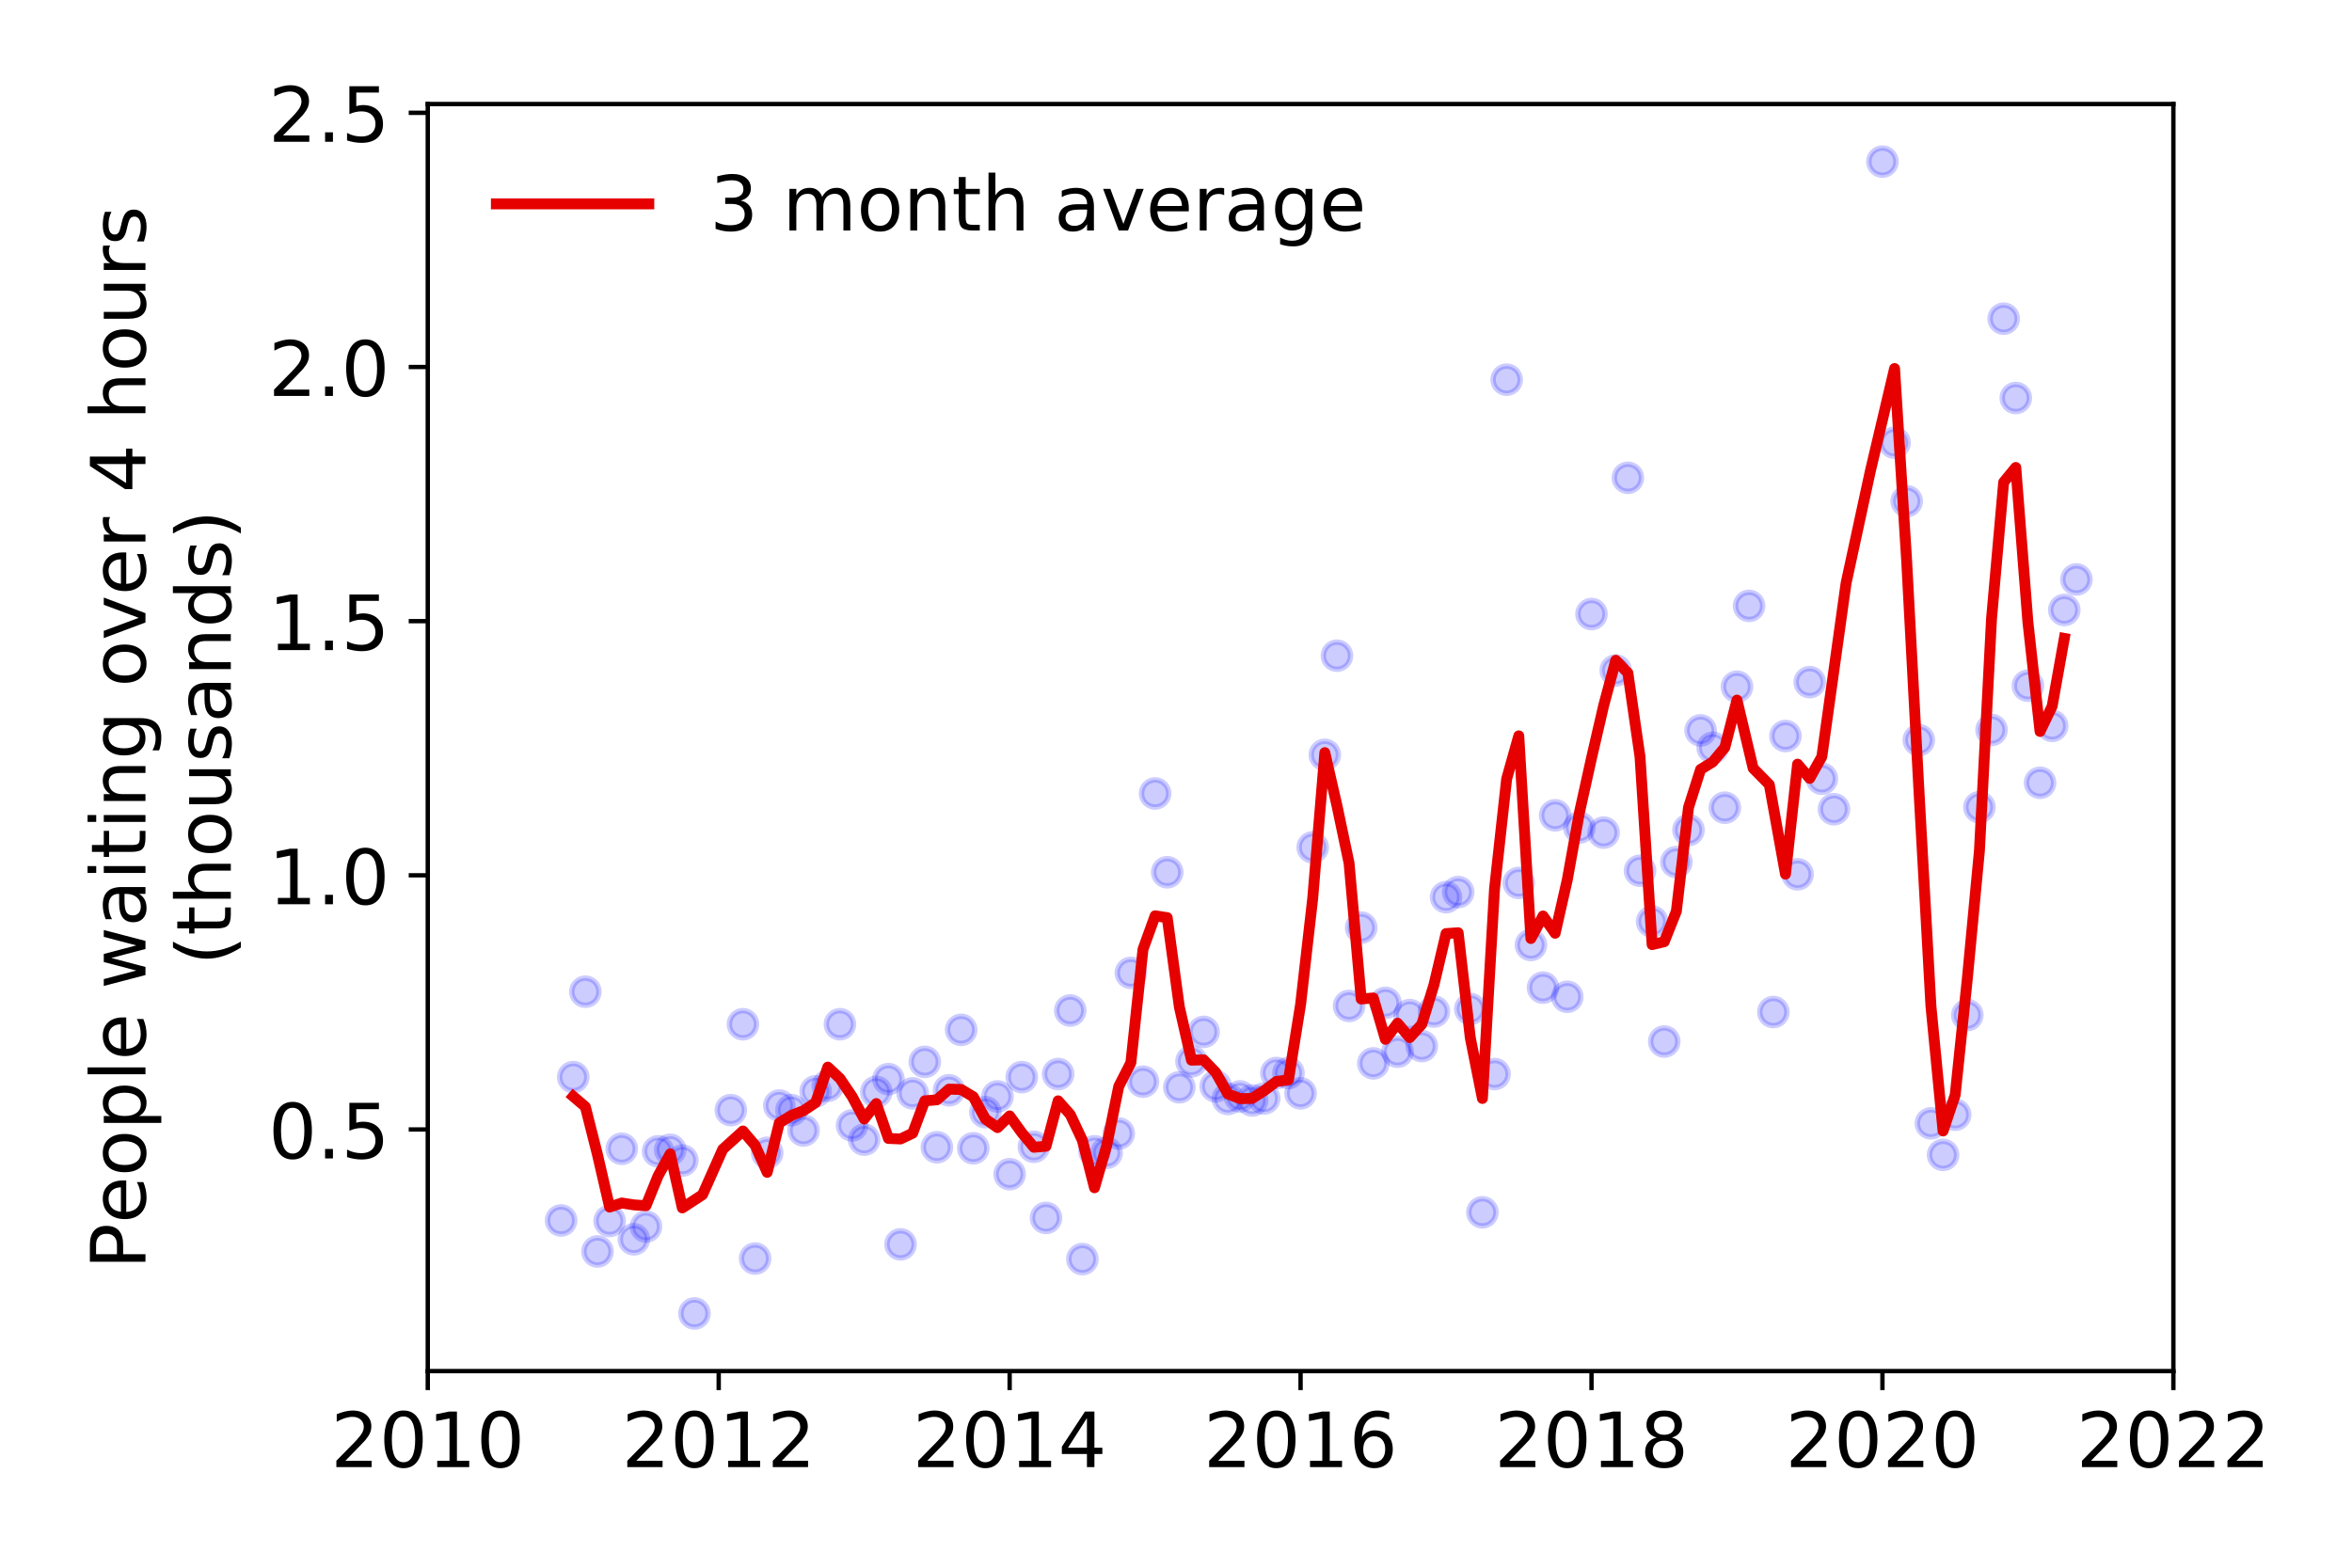 <?xml version="1.0" encoding="utf-8" standalone="no"?>
<!DOCTYPE svg PUBLIC "-//W3C//DTD SVG 1.1//EN"
  "http://www.w3.org/Graphics/SVG/1.1/DTD/svg11.dtd">
<!-- Created with matplotlib (https://matplotlib.org/) -->
<svg height="288pt" version="1.1" viewBox="0 0 432 288" width="432pt" xmlns="http://www.w3.org/2000/svg" xmlns:xlink="http://www.w3.org/1999/xlink">
 <defs>
  <style type="text/css">
*{stroke-linecap:butt;stroke-linejoin:round;}
  </style>
 </defs>
 <g id="figure_1">
  <g id="patch_1">
   <path d="M 0 288 
L 432 288 
L 432 0 
L 0 0 
z
" style="fill:#ffffff;"/>
  </g>
  <g id="axes_1">
   <g id="patch_2">
    <path d="M 78.57 251.88 
L 399.192 251.88 
L 399.192 19.111 
L 78.57 19.111 
z
" style="fill:#ffffff;"/>
   </g>
   <g id="matplotlib.axis_1">
    <g id="xtick_1">
     <g id="line2d_1">
      <defs>
       <path d="M 0 0 
L 0 3.5 
" id="m7a081a2702" style="stroke:#000000;stroke-width:0.8;"/>
      </defs>
      <g>
       <use style="stroke:#000000;stroke-width:0.8;" x="78.57" xlink:href="#m7a081a2702" y="251.88"/>
      </g>
     </g>
     <g id="text_1">
      <!-- 2010 -->
      <defs>
       <path d="M 19.188 8.297 
L 53.609 8.297 
L 53.609 0 
L 7.328 0 
L 7.328 8.297 
Q 12.938 14.109 22.625 23.891 
Q 32.328 33.688 34.812 36.531 
Q 39.547 41.844 41.422 45.531 
Q 43.312 49.219 43.312 52.781 
Q 43.312 58.594 39.234 62.25 
Q 35.156 65.922 28.609 65.922 
Q 23.969 65.922 18.812 64.312 
Q 13.672 62.703 7.812 59.422 
L 7.812 69.391 
Q 13.766 71.781 18.938 73 
Q 24.125 74.219 28.422 74.219 
Q 39.75 74.219 46.484 68.547 
Q 53.219 62.891 53.219 53.422 
Q 53.219 48.922 51.531 44.891 
Q 49.859 40.875 45.406 35.406 
Q 44.188 33.984 37.641 27.219 
Q 31.109 20.453 19.188 8.297 
z
" id="DejaVuSans-50"/>
       <path d="M 31.781 66.406 
Q 24.172 66.406 20.328 58.906 
Q 16.5 51.422 16.5 36.375 
Q 16.5 21.391 20.328 13.891 
Q 24.172 6.391 31.781 6.391 
Q 39.453 6.391 43.281 13.891 
Q 47.125 21.391 47.125 36.375 
Q 47.125 51.422 43.281 58.906 
Q 39.453 66.406 31.781 66.406 
z
M 31.781 74.219 
Q 44.047 74.219 50.516 64.516 
Q 56.984 54.828 56.984 36.375 
Q 56.984 17.969 50.516 8.266 
Q 44.047 -1.422 31.781 -1.422 
Q 19.531 -1.422 13.062 8.266 
Q 6.594 17.969 6.594 36.375 
Q 6.594 54.828 13.062 64.516 
Q 19.531 74.219 31.781 74.219 
z
" id="DejaVuSans-48"/>
       <path d="M 12.406 8.297 
L 28.516 8.297 
L 28.516 63.922 
L 10.984 60.406 
L 10.984 69.391 
L 28.422 72.906 
L 38.281 72.906 
L 38.281 8.297 
L 54.391 8.297 
L 54.391 0 
L 12.406 0 
z
" id="DejaVuSans-49"/>
      </defs>
      <g transform="translate(60.755 269.518)scale(0.14 -0.14)">
       <use xlink:href="#DejaVuSans-50"/>
       <use x="63.623" xlink:href="#DejaVuSans-48"/>
       <use x="127.246" xlink:href="#DejaVuSans-49"/>
       <use x="190.869" xlink:href="#DejaVuSans-48"/>
      </g>
     </g>
    </g>
    <g id="xtick_2">
     <g id="line2d_2">
      <g>
       <use style="stroke:#000000;stroke-width:0.8;" x="132.007" xlink:href="#m7a081a2702" y="251.88"/>
      </g>
     </g>
     <g id="text_2">
      <!-- 2012 -->
      <g transform="translate(114.192 269.518)scale(0.14 -0.14)">
       <use xlink:href="#DejaVuSans-50"/>
       <use x="63.623" xlink:href="#DejaVuSans-48"/>
       <use x="127.246" xlink:href="#DejaVuSans-49"/>
       <use x="190.869" xlink:href="#DejaVuSans-50"/>
      </g>
     </g>
    </g>
    <g id="xtick_3">
     <g id="line2d_3">
      <g>
       <use style="stroke:#000000;stroke-width:0.8;" x="185.444" xlink:href="#m7a081a2702" y="251.88"/>
      </g>
     </g>
     <g id="text_3">
      <!-- 2014 -->
      <defs>
       <path d="M 37.797 64.312 
L 12.891 25.391 
L 37.797 25.391 
z
M 35.203 72.906 
L 47.609 72.906 
L 47.609 25.391 
L 58.016 25.391 
L 58.016 17.188 
L 47.609 17.188 
L 47.609 0 
L 37.797 0 
L 37.797 17.188 
L 4.891 17.188 
L 4.891 26.703 
z
" id="DejaVuSans-52"/>
      </defs>
      <g transform="translate(167.629 269.518)scale(0.14 -0.14)">
       <use xlink:href="#DejaVuSans-50"/>
       <use x="63.623" xlink:href="#DejaVuSans-48"/>
       <use x="127.246" xlink:href="#DejaVuSans-49"/>
       <use x="190.869" xlink:href="#DejaVuSans-52"/>
      </g>
     </g>
    </g>
    <g id="xtick_4">
     <g id="line2d_4">
      <g>
       <use style="stroke:#000000;stroke-width:0.8;" x="238.881" xlink:href="#m7a081a2702" y="251.88"/>
      </g>
     </g>
     <g id="text_4">
      <!-- 2016 -->
      <defs>
       <path d="M 33.016 40.375 
Q 26.375 40.375 22.484 35.828 
Q 18.609 31.297 18.609 23.391 
Q 18.609 15.531 22.484 10.953 
Q 26.375 6.391 33.016 6.391 
Q 39.656 6.391 43.531 10.953 
Q 47.406 15.531 47.406 23.391 
Q 47.406 31.297 43.531 35.828 
Q 39.656 40.375 33.016 40.375 
z
M 52.594 71.297 
L 52.594 62.312 
Q 48.875 64.062 45.094 64.984 
Q 41.312 65.922 37.594 65.922 
Q 27.828 65.922 22.672 59.328 
Q 17.531 52.734 16.797 39.406 
Q 19.672 43.656 24.016 45.922 
Q 28.375 48.188 33.594 48.188 
Q 44.578 48.188 50.953 41.516 
Q 57.328 34.859 57.328 23.391 
Q 57.328 12.156 50.688 5.359 
Q 44.047 -1.422 33.016 -1.422 
Q 20.359 -1.422 13.672 8.266 
Q 6.984 17.969 6.984 36.375 
Q 6.984 53.656 15.188 63.938 
Q 23.391 74.219 37.203 74.219 
Q 40.922 74.219 44.703 73.484 
Q 48.484 72.75 52.594 71.297 
z
" id="DejaVuSans-54"/>
      </defs>
      <g transform="translate(221.066 269.518)scale(0.14 -0.14)">
       <use xlink:href="#DejaVuSans-50"/>
       <use x="63.623" xlink:href="#DejaVuSans-48"/>
       <use x="127.246" xlink:href="#DejaVuSans-49"/>
       <use x="190.869" xlink:href="#DejaVuSans-54"/>
      </g>
     </g>
    </g>
    <g id="xtick_5">
     <g id="line2d_5">
      <g>
       <use style="stroke:#000000;stroke-width:0.8;" x="292.318" xlink:href="#m7a081a2702" y="251.88"/>
      </g>
     </g>
     <g id="text_5">
      <!-- 2018 -->
      <defs>
       <path d="M 31.781 34.625 
Q 24.75 34.625 20.719 30.859 
Q 16.703 27.094 16.703 20.516 
Q 16.703 13.922 20.719 10.156 
Q 24.75 6.391 31.781 6.391 
Q 38.812 6.391 42.859 10.172 
Q 46.922 13.969 46.922 20.516 
Q 46.922 27.094 42.891 30.859 
Q 38.875 34.625 31.781 34.625 
z
M 21.922 38.812 
Q 15.578 40.375 12.031 44.719 
Q 8.5 49.078 8.5 55.328 
Q 8.5 64.062 14.719 69.141 
Q 20.953 74.219 31.781 74.219 
Q 42.672 74.219 48.875 69.141 
Q 55.078 64.062 55.078 55.328 
Q 55.078 49.078 51.531 44.719 
Q 48 40.375 41.703 38.812 
Q 48.828 37.156 52.797 32.312 
Q 56.781 27.484 56.781 20.516 
Q 56.781 9.906 50.312 4.234 
Q 43.844 -1.422 31.781 -1.422 
Q 19.734 -1.422 13.25 4.234 
Q 6.781 9.906 6.781 20.516 
Q 6.781 27.484 10.781 32.312 
Q 14.797 37.156 21.922 38.812 
z
M 18.312 54.391 
Q 18.312 48.734 21.844 45.562 
Q 25.391 42.391 31.781 42.391 
Q 38.141 42.391 41.719 45.562 
Q 45.312 48.734 45.312 54.391 
Q 45.312 60.062 41.719 63.234 
Q 38.141 66.406 31.781 66.406 
Q 25.391 66.406 21.844 63.234 
Q 18.312 60.062 18.312 54.391 
z
" id="DejaVuSans-56"/>
      </defs>
      <g transform="translate(274.503 269.518)scale(0.14 -0.14)">
       <use xlink:href="#DejaVuSans-50"/>
       <use x="63.623" xlink:href="#DejaVuSans-48"/>
       <use x="127.246" xlink:href="#DejaVuSans-49"/>
       <use x="190.869" xlink:href="#DejaVuSans-56"/>
      </g>
     </g>
    </g>
    <g id="xtick_6">
     <g id="line2d_6">
      <g>
       <use style="stroke:#000000;stroke-width:0.8;" x="345.755" xlink:href="#m7a081a2702" y="251.88"/>
      </g>
     </g>
     <g id="text_6">
      <!-- 2020 -->
      <g transform="translate(327.94 269.518)scale(0.14 -0.14)">
       <use xlink:href="#DejaVuSans-50"/>
       <use x="63.623" xlink:href="#DejaVuSans-48"/>
       <use x="127.246" xlink:href="#DejaVuSans-50"/>
       <use x="190.869" xlink:href="#DejaVuSans-48"/>
      </g>
     </g>
    </g>
    <g id="xtick_7">
     <g id="line2d_7">
      <g>
       <use style="stroke:#000000;stroke-width:0.8;" x="399.192" xlink:href="#m7a081a2702" y="251.88"/>
      </g>
     </g>
     <g id="text_7">
      <!-- 2022 -->
      <g transform="translate(381.377 269.518)scale(0.14 -0.14)">
       <use xlink:href="#DejaVuSans-50"/>
       <use x="63.623" xlink:href="#DejaVuSans-48"/>
       <use x="127.246" xlink:href="#DejaVuSans-50"/>
       <use x="190.869" xlink:href="#DejaVuSans-50"/>
      </g>
     </g>
    </g>
   </g>
   <g id="matplotlib.axis_2">
    <g id="ytick_1">
     <g id="line2d_8">
      <defs>
       <path d="M 0 0 
L -3.5 0 
" id="madeed45256" style="stroke:#000000;stroke-width:0.8;"/>
      </defs>
      <g>
       <use style="stroke:#000000;stroke-width:0.8;" x="78.57" xlink:href="#madeed45256" y="207.495"/>
      </g>
     </g>
     <g id="text_8">
      <!-- 0.5 -->
      <defs>
       <path d="M 10.688 12.406 
L 21 12.406 
L 21 0 
L 10.688 0 
z
" id="DejaVuSans-46"/>
       <path d="M 10.797 72.906 
L 49.516 72.906 
L 49.516 64.594 
L 19.828 64.594 
L 19.828 46.734 
Q 21.969 47.469 24.109 47.828 
Q 26.266 48.188 28.422 48.188 
Q 40.625 48.188 47.75 41.5 
Q 54.891 34.812 54.891 23.391 
Q 54.891 11.625 47.562 5.094 
Q 40.234 -1.422 26.906 -1.422 
Q 22.312 -1.422 17.547 -0.641 
Q 12.797 0.141 7.719 1.703 
L 7.719 11.625 
Q 12.109 9.234 16.797 8.062 
Q 21.484 6.891 26.703 6.891 
Q 35.156 6.891 40.078 11.328 
Q 45.016 15.766 45.016 23.391 
Q 45.016 31 40.078 35.438 
Q 35.156 39.891 26.703 39.891 
Q 22.75 39.891 18.812 39.016 
Q 14.891 38.141 10.797 36.281 
z
" id="DejaVuSans-53"/>
      </defs>
      <g transform="translate(49.306 212.813)scale(0.14 -0.14)">
       <use xlink:href="#DejaVuSans-48"/>
       <use x="63.623" xlink:href="#DejaVuSans-46"/>
       <use x="95.41" xlink:href="#DejaVuSans-53"/>
      </g>
     </g>
    </g>
    <g id="ytick_2">
     <g id="line2d_9">
      <g>
       <use style="stroke:#000000;stroke-width:0.8;" x="78.57" xlink:href="#madeed45256" y="160.803"/>
      </g>
     </g>
     <g id="text_9">
      <!-- 1.0 -->
      <g transform="translate(49.306 166.121)scale(0.14 -0.14)">
       <use xlink:href="#DejaVuSans-49"/>
       <use x="63.623" xlink:href="#DejaVuSans-46"/>
       <use x="95.41" xlink:href="#DejaVuSans-48"/>
      </g>
     </g>
    </g>
    <g id="ytick_3">
     <g id="line2d_10">
      <g>
       <use style="stroke:#000000;stroke-width:0.8;" x="78.57" xlink:href="#madeed45256" y="114.11"/>
      </g>
     </g>
     <g id="text_10">
      <!-- 1.5 -->
      <g transform="translate(49.306 119.429)scale(0.14 -0.14)">
       <use xlink:href="#DejaVuSans-49"/>
       <use x="63.623" xlink:href="#DejaVuSans-46"/>
       <use x="95.41" xlink:href="#DejaVuSans-53"/>
      </g>
     </g>
    </g>
    <g id="ytick_4">
     <g id="line2d_11">
      <g>
       <use style="stroke:#000000;stroke-width:0.8;" x="78.57" xlink:href="#madeed45256" y="67.418"/>
      </g>
     </g>
     <g id="text_11">
      <!-- 2.0 -->
      <g transform="translate(49.306 72.737)scale(0.14 -0.14)">
       <use xlink:href="#DejaVuSans-50"/>
       <use x="63.623" xlink:href="#DejaVuSans-46"/>
       <use x="95.41" xlink:href="#DejaVuSans-48"/>
      </g>
     </g>
    </g>
    <g id="ytick_5">
     <g id="line2d_12">
      <g>
       <use style="stroke:#000000;stroke-width:0.8;" x="78.57" xlink:href="#madeed45256" y="20.726"/>
      </g>
     </g>
     <g id="text_12">
      <!-- 2.5 -->
      <g transform="translate(49.306 26.045)scale(0.14 -0.14)">
       <use xlink:href="#DejaVuSans-50"/>
       <use x="63.623" xlink:href="#DejaVuSans-46"/>
       <use x="95.41" xlink:href="#DejaVuSans-53"/>
      </g>
     </g>
    </g>
    <g id="text_13">
     <!-- People waiting over 4 hours -->
     <defs>
      <path d="M 19.672 64.797 
L 19.672 37.406 
L 32.078 37.406 
Q 38.969 37.406 42.719 40.969 
Q 46.484 44.531 46.484 51.125 
Q 46.484 57.672 42.719 61.234 
Q 38.969 64.797 32.078 64.797 
z
M 9.812 72.906 
L 32.078 72.906 
Q 44.344 72.906 50.609 67.359 
Q 56.891 61.812 56.891 51.125 
Q 56.891 40.328 50.609 34.812 
Q 44.344 29.297 32.078 29.297 
L 19.672 29.297 
L 19.672 0 
L 9.812 0 
z
" id="DejaVuSans-80"/>
      <path d="M 56.203 29.594 
L 56.203 25.203 
L 14.891 25.203 
Q 15.484 15.922 20.484 11.062 
Q 25.484 6.203 34.422 6.203 
Q 39.594 6.203 44.453 7.469 
Q 49.312 8.734 54.109 11.281 
L 54.109 2.781 
Q 49.266 0.734 44.188 -0.344 
Q 39.109 -1.422 33.891 -1.422 
Q 20.797 -1.422 13.156 6.188 
Q 5.516 13.812 5.516 26.812 
Q 5.516 40.234 12.766 48.109 
Q 20.016 56 32.328 56 
Q 43.359 56 49.781 48.891 
Q 56.203 41.797 56.203 29.594 
z
M 47.219 32.234 
Q 47.125 39.594 43.094 43.984 
Q 39.062 48.391 32.422 48.391 
Q 24.906 48.391 20.391 44.141 
Q 15.875 39.891 15.188 32.172 
z
" id="DejaVuSans-101"/>
      <path d="M 30.609 48.391 
Q 23.391 48.391 19.188 42.75 
Q 14.984 37.109 14.984 27.297 
Q 14.984 17.484 19.156 11.844 
Q 23.344 6.203 30.609 6.203 
Q 37.797 6.203 41.984 11.859 
Q 46.188 17.531 46.188 27.297 
Q 46.188 37.016 41.984 42.703 
Q 37.797 48.391 30.609 48.391 
z
M 30.609 56 
Q 42.328 56 49.016 48.375 
Q 55.719 40.766 55.719 27.297 
Q 55.719 13.875 49.016 6.219 
Q 42.328 -1.422 30.609 -1.422 
Q 18.844 -1.422 12.172 6.219 
Q 5.516 13.875 5.516 27.297 
Q 5.516 40.766 12.172 48.375 
Q 18.844 56 30.609 56 
z
" id="DejaVuSans-111"/>
      <path d="M 18.109 8.203 
L 18.109 -20.797 
L 9.078 -20.797 
L 9.078 54.688 
L 18.109 54.688 
L 18.109 46.391 
Q 20.953 51.266 25.266 53.625 
Q 29.594 56 35.594 56 
Q 45.562 56 51.781 48.094 
Q 58.016 40.188 58.016 27.297 
Q 58.016 14.406 51.781 6.484 
Q 45.562 -1.422 35.594 -1.422 
Q 29.594 -1.422 25.266 0.953 
Q 20.953 3.328 18.109 8.203 
z
M 48.688 27.297 
Q 48.688 37.203 44.609 42.844 
Q 40.531 48.484 33.406 48.484 
Q 26.266 48.484 22.188 42.844 
Q 18.109 37.203 18.109 27.297 
Q 18.109 17.391 22.188 11.75 
Q 26.266 6.109 33.406 6.109 
Q 40.531 6.109 44.609 11.75 
Q 48.688 17.391 48.688 27.297 
z
" id="DejaVuSans-112"/>
      <path d="M 9.422 75.984 
L 18.406 75.984 
L 18.406 0 
L 9.422 0 
z
" id="DejaVuSans-108"/>
      <path id="DejaVuSans-32"/>
      <path d="M 4.203 54.688 
L 13.188 54.688 
L 24.422 12.016 
L 35.594 54.688 
L 46.188 54.688 
L 57.422 12.016 
L 68.609 54.688 
L 77.594 54.688 
L 63.281 0 
L 52.688 0 
L 40.922 44.828 
L 29.109 0 
L 18.5 0 
z
" id="DejaVuSans-119"/>
      <path d="M 34.281 27.484 
Q 23.391 27.484 19.188 25 
Q 14.984 22.516 14.984 16.5 
Q 14.984 11.719 18.141 8.906 
Q 21.297 6.109 26.703 6.109 
Q 34.188 6.109 38.703 11.406 
Q 43.219 16.703 43.219 25.484 
L 43.219 27.484 
z
M 52.203 31.203 
L 52.203 0 
L 43.219 0 
L 43.219 8.297 
Q 40.141 3.328 35.547 0.953 
Q 30.953 -1.422 24.312 -1.422 
Q 15.922 -1.422 10.953 3.297 
Q 6 8.016 6 15.922 
Q 6 25.141 12.172 29.828 
Q 18.359 34.516 30.609 34.516 
L 43.219 34.516 
L 43.219 35.406 
Q 43.219 41.609 39.141 45 
Q 35.062 48.391 27.688 48.391 
Q 23 48.391 18.547 47.266 
Q 14.109 46.141 10.016 43.891 
L 10.016 52.203 
Q 14.938 54.109 19.578 55.047 
Q 24.219 56 28.609 56 
Q 40.484 56 46.344 49.844 
Q 52.203 43.703 52.203 31.203 
z
" id="DejaVuSans-97"/>
      <path d="M 9.422 54.688 
L 18.406 54.688 
L 18.406 0 
L 9.422 0 
z
M 9.422 75.984 
L 18.406 75.984 
L 18.406 64.594 
L 9.422 64.594 
z
" id="DejaVuSans-105"/>
      <path d="M 18.312 70.219 
L 18.312 54.688 
L 36.812 54.688 
L 36.812 47.703 
L 18.312 47.703 
L 18.312 18.016 
Q 18.312 11.328 20.141 9.422 
Q 21.969 7.516 27.594 7.516 
L 36.812 7.516 
L 36.812 0 
L 27.594 0 
Q 17.188 0 13.234 3.875 
Q 9.281 7.766 9.281 18.016 
L 9.281 47.703 
L 2.688 47.703 
L 2.688 54.688 
L 9.281 54.688 
L 9.281 70.219 
z
" id="DejaVuSans-116"/>
      <path d="M 54.891 33.016 
L 54.891 0 
L 45.906 0 
L 45.906 32.719 
Q 45.906 40.484 42.875 44.328 
Q 39.844 48.188 33.797 48.188 
Q 26.516 48.188 22.312 43.547 
Q 18.109 38.922 18.109 30.906 
L 18.109 0 
L 9.078 0 
L 9.078 54.688 
L 18.109 54.688 
L 18.109 46.188 
Q 21.344 51.125 25.703 53.562 
Q 30.078 56 35.797 56 
Q 45.219 56 50.047 50.172 
Q 54.891 44.344 54.891 33.016 
z
" id="DejaVuSans-110"/>
      <path d="M 45.406 27.984 
Q 45.406 37.75 41.375 43.109 
Q 37.359 48.484 30.078 48.484 
Q 22.859 48.484 18.828 43.109 
Q 14.797 37.75 14.797 27.984 
Q 14.797 18.266 18.828 12.891 
Q 22.859 7.516 30.078 7.516 
Q 37.359 7.516 41.375 12.891 
Q 45.406 18.266 45.406 27.984 
z
M 54.391 6.781 
Q 54.391 -7.172 48.188 -13.984 
Q 42 -20.797 29.203 -20.797 
Q 24.469 -20.797 20.266 -20.094 
Q 16.062 -19.391 12.109 -17.922 
L 12.109 -9.188 
Q 16.062 -11.328 19.922 -12.344 
Q 23.781 -13.375 27.781 -13.375 
Q 36.625 -13.375 41.016 -8.766 
Q 45.406 -4.156 45.406 5.172 
L 45.406 9.625 
Q 42.625 4.781 38.281 2.391 
Q 33.938 0 27.875 0 
Q 17.828 0 11.672 7.656 
Q 5.516 15.328 5.516 27.984 
Q 5.516 40.672 11.672 48.328 
Q 17.828 56 27.875 56 
Q 33.938 56 38.281 53.609 
Q 42.625 51.219 45.406 46.391 
L 45.406 54.688 
L 54.391 54.688 
z
" id="DejaVuSans-103"/>
      <path d="M 2.984 54.688 
L 12.5 54.688 
L 29.594 8.797 
L 46.688 54.688 
L 56.203 54.688 
L 35.688 0 
L 23.484 0 
z
" id="DejaVuSans-118"/>
      <path d="M 41.109 46.297 
Q 39.594 47.172 37.812 47.578 
Q 36.031 48 33.891 48 
Q 26.266 48 22.188 43.047 
Q 18.109 38.094 18.109 28.812 
L 18.109 0 
L 9.078 0 
L 9.078 54.688 
L 18.109 54.688 
L 18.109 46.188 
Q 20.953 51.172 25.484 53.578 
Q 30.031 56 36.531 56 
Q 37.453 56 38.578 55.875 
Q 39.703 55.766 41.062 55.516 
z
" id="DejaVuSans-114"/>
      <path d="M 54.891 33.016 
L 54.891 0 
L 45.906 0 
L 45.906 32.719 
Q 45.906 40.484 42.875 44.328 
Q 39.844 48.188 33.797 48.188 
Q 26.516 48.188 22.312 43.547 
Q 18.109 38.922 18.109 30.906 
L 18.109 0 
L 9.078 0 
L 9.078 75.984 
L 18.109 75.984 
L 18.109 46.188 
Q 21.344 51.125 25.703 53.562 
Q 30.078 56 35.797 56 
Q 45.219 56 50.047 50.172 
Q 54.891 44.344 54.891 33.016 
z
" id="DejaVuSans-104"/>
      <path d="M 8.5 21.578 
L 8.5 54.688 
L 17.484 54.688 
L 17.484 21.922 
Q 17.484 14.156 20.5 10.266 
Q 23.531 6.391 29.594 6.391 
Q 36.859 6.391 41.078 11.031 
Q 45.312 15.672 45.312 23.688 
L 45.312 54.688 
L 54.297 54.688 
L 54.297 0 
L 45.312 0 
L 45.312 8.406 
Q 42.047 3.422 37.719 1 
Q 33.406 -1.422 27.688 -1.422 
Q 18.266 -1.422 13.375 4.438 
Q 8.5 10.297 8.5 21.578 
z
M 31.109 56 
z
" id="DejaVuSans-117"/>
      <path d="M 44.281 53.078 
L 44.281 44.578 
Q 40.484 46.531 36.375 47.5 
Q 32.281 48.484 27.875 48.484 
Q 21.188 48.484 17.844 46.438 
Q 14.5 44.391 14.5 40.281 
Q 14.5 37.156 16.891 35.375 
Q 19.281 33.594 26.516 31.984 
L 29.594 31.297 
Q 39.156 29.25 43.188 25.516 
Q 47.219 21.781 47.219 15.094 
Q 47.219 7.469 41.188 3.016 
Q 35.156 -1.422 24.609 -1.422 
Q 20.219 -1.422 15.453 -0.562 
Q 10.688 0.297 5.422 2 
L 5.422 11.281 
Q 10.406 8.688 15.234 7.391 
Q 20.062 6.109 24.812 6.109 
Q 31.156 6.109 34.562 8.281 
Q 37.984 10.453 37.984 14.406 
Q 37.984 18.062 35.516 20.016 
Q 33.062 21.969 24.703 23.781 
L 21.578 24.516 
Q 13.234 26.266 9.516 29.906 
Q 5.812 33.547 5.812 39.891 
Q 5.812 47.609 11.281 51.797 
Q 16.75 56 26.812 56 
Q 31.781 56 36.172 55.266 
Q 40.578 54.547 44.281 53.078 
z
" id="DejaVuSans-115"/>
     </defs>
     <g transform="translate(26.717 233.171)rotate(-90)scale(0.14 -0.14)">
      <use xlink:href="#DejaVuSans-80"/>
      <use x="60.256" xlink:href="#DejaVuSans-101"/>
      <use x="121.779" xlink:href="#DejaVuSans-111"/>
      <use x="182.961" xlink:href="#DejaVuSans-112"/>
      <use x="246.438" xlink:href="#DejaVuSans-108"/>
      <use x="274.221" xlink:href="#DejaVuSans-101"/>
      <use x="335.744" xlink:href="#DejaVuSans-32"/>
      <use x="367.531" xlink:href="#DejaVuSans-119"/>
      <use x="449.318" xlink:href="#DejaVuSans-97"/>
      <use x="510.598" xlink:href="#DejaVuSans-105"/>
      <use x="538.381" xlink:href="#DejaVuSans-116"/>
      <use x="577.59" xlink:href="#DejaVuSans-105"/>
      <use x="605.373" xlink:href="#DejaVuSans-110"/>
      <use x="668.752" xlink:href="#DejaVuSans-103"/>
      <use x="732.229" xlink:href="#DejaVuSans-32"/>
      <use x="764.016" xlink:href="#DejaVuSans-111"/>
      <use x="825.197" xlink:href="#DejaVuSans-118"/>
      <use x="884.377" xlink:href="#DejaVuSans-101"/>
      <use x="945.9" xlink:href="#DejaVuSans-114"/>
      <use x="987.014" xlink:href="#DejaVuSans-32"/>
      <use x="1018.801" xlink:href="#DejaVuSans-52"/>
      <use x="1082.424" xlink:href="#DejaVuSans-32"/>
      <use x="1114.211" xlink:href="#DejaVuSans-104"/>
      <use x="1177.59" xlink:href="#DejaVuSans-111"/>
      <use x="1238.771" xlink:href="#DejaVuSans-117"/>
      <use x="1302.15" xlink:href="#DejaVuSans-114"/>
      <use x="1343.264" xlink:href="#DejaVuSans-115"/>
     </g>
     <!-- (thousands) -->
     <defs>
      <path d="M 31 75.875 
Q 24.469 64.656 21.281 53.656 
Q 18.109 42.672 18.109 31.391 
Q 18.109 20.125 21.312 9.062 
Q 24.516 -2 31 -13.188 
L 23.188 -13.188 
Q 15.875 -1.703 12.234 9.375 
Q 8.594 20.453 8.594 31.391 
Q 8.594 42.281 12.203 53.312 
Q 15.828 64.359 23.188 75.875 
z
" id="DejaVuSans-40"/>
      <path d="M 45.406 46.391 
L 45.406 75.984 
L 54.391 75.984 
L 54.391 0 
L 45.406 0 
L 45.406 8.203 
Q 42.578 3.328 38.25 0.953 
Q 33.938 -1.422 27.875 -1.422 
Q 17.969 -1.422 11.734 6.484 
Q 5.516 14.406 5.516 27.297 
Q 5.516 40.188 11.734 48.094 
Q 17.969 56 27.875 56 
Q 33.938 56 38.25 53.625 
Q 42.578 51.266 45.406 46.391 
z
M 14.797 27.297 
Q 14.797 17.391 18.875 11.75 
Q 22.953 6.109 30.078 6.109 
Q 37.203 6.109 41.297 11.75 
Q 45.406 17.391 45.406 27.297 
Q 45.406 37.203 41.297 42.844 
Q 37.203 48.484 30.078 48.484 
Q 22.953 48.484 18.875 42.844 
Q 14.797 37.203 14.797 27.297 
z
" id="DejaVuSans-100"/>
      <path d="M 8.016 75.875 
L 15.828 75.875 
Q 23.141 64.359 26.781 53.312 
Q 30.422 42.281 30.422 31.391 
Q 30.422 20.453 26.781 9.375 
Q 23.141 -1.703 15.828 -13.188 
L 8.016 -13.188 
Q 14.5 -2 17.703 9.062 
Q 20.906 20.125 20.906 31.391 
Q 20.906 42.672 17.703 53.656 
Q 14.5 64.656 8.016 75.875 
z
" id="DejaVuSans-41"/>
     </defs>
     <g transform="translate(42.394 177.32)rotate(-90)scale(0.14 -0.14)">
      <use xlink:href="#DejaVuSans-40"/>
      <use x="39.014" xlink:href="#DejaVuSans-116"/>
      <use x="78.223" xlink:href="#DejaVuSans-104"/>
      <use x="141.602" xlink:href="#DejaVuSans-111"/>
      <use x="202.783" xlink:href="#DejaVuSans-117"/>
      <use x="266.162" xlink:href="#DejaVuSans-115"/>
      <use x="318.262" xlink:href="#DejaVuSans-97"/>
      <use x="379.541" xlink:href="#DejaVuSans-110"/>
      <use x="442.92" xlink:href="#DejaVuSans-100"/>
      <use x="506.396" xlink:href="#DejaVuSans-115"/>
      <use x="558.496" xlink:href="#DejaVuSans-41"/>
     </g>
    </g>
   </g>
   <g id="line2d_13">
    <defs>
     <path d="M 0 2.5 
C 0.663 2.5 1.299 2.237 1.768 1.768 
C 2.237 1.299 2.5 0.663 2.5 0 
C 2.5 -0.663 2.237 -1.299 1.768 -1.768 
C 1.299 -2.237 0.663 -2.5 0 -2.5 
C -0.663 -2.5 -1.299 -2.237 -1.768 -1.768 
C -2.237 -1.299 -2.5 -0.663 -2.5 0 
C -2.5 0.663 -2.237 1.299 -1.768 1.768 
C -1.299 2.237 -0.663 2.5 0 2.5 
z
" id="m3ff53b4cfb" style="stroke:#0000ff;stroke-opacity:0.2;"/>
    </defs>
    <g clip-path="url(#pc0acbf569b)">
     <use style="fill:#0000ff;fill-opacity:0.2;stroke:#0000ff;stroke-opacity:0.2;" x="381.38" xlink:href="#m3ff53b4cfb" y="106.453"/>
     <use style="fill:#0000ff;fill-opacity:0.2;stroke:#0000ff;stroke-opacity:0.2;" x="379.154" xlink:href="#m3ff53b4cfb" y="112.056"/>
     <use style="fill:#0000ff;fill-opacity:0.2;stroke:#0000ff;stroke-opacity:0.2;" x="376.927" xlink:href="#m3ff53b4cfb" y="133.348"/>
     <use style="fill:#0000ff;fill-opacity:0.2;stroke:#0000ff;stroke-opacity:0.2;" x="374.701" xlink:href="#m3ff53b4cfb" y="143.807"/>
     <use style="fill:#0000ff;fill-opacity:0.2;stroke:#0000ff;stroke-opacity:0.2;" x="372.474" xlink:href="#m3ff53b4cfb" y="125.97"/>
     <use style="fill:#0000ff;fill-opacity:0.2;stroke:#0000ff;stroke-opacity:0.2;" x="370.247" xlink:href="#m3ff53b4cfb" y="73.115"/>
     <use style="fill:#0000ff;fill-opacity:0.2;stroke:#0000ff;stroke-opacity:0.2;" x="368.021" xlink:href="#m3ff53b4cfb" y="58.547"/>
     <use style="fill:#0000ff;fill-opacity:0.2;stroke:#0000ff;stroke-opacity:0.2;" x="365.794" xlink:href="#m3ff53b4cfb" y="134.095"/>
     <use style="fill:#0000ff;fill-opacity:0.2;stroke:#0000ff;stroke-opacity:0.2;" x="363.568" xlink:href="#m3ff53b4cfb" y="148.289"/>
     <use style="fill:#0000ff;fill-opacity:0.2;stroke:#0000ff;stroke-opacity:0.2;" x="361.341" xlink:href="#m3ff53b4cfb" y="186.483"/>
     <use style="fill:#0000ff;fill-opacity:0.2;stroke:#0000ff;stroke-opacity:0.2;" x="359.115" xlink:href="#m3ff53b4cfb" y="204.786"/>
     <use style="fill:#0000ff;fill-opacity:0.2;stroke:#0000ff;stroke-opacity:0.2;" x="356.888" xlink:href="#m3ff53b4cfb" y="212.164"/>
     <use style="fill:#0000ff;fill-opacity:0.2;stroke:#0000ff;stroke-opacity:0.2;" x="354.662" xlink:href="#m3ff53b4cfb" y="206.374"/>
     <use style="fill:#0000ff;fill-opacity:0.2;stroke:#0000ff;stroke-opacity:0.2;" x="352.435" xlink:href="#m3ff53b4cfb" y="135.962"/>
     <use style="fill:#0000ff;fill-opacity:0.2;stroke:#0000ff;stroke-opacity:0.2;" x="350.209" xlink:href="#m3ff53b4cfb" y="92.072"/>
     <use style="fill:#0000ff;fill-opacity:0.2;stroke:#0000ff;stroke-opacity:0.2;" x="347.982" xlink:href="#m3ff53b4cfb" y="81.333"/>
     <use style="fill:#0000ff;fill-opacity:0.2;stroke:#0000ff;stroke-opacity:0.2;" x="345.755" xlink:href="#m3ff53b4cfb" y="29.691"/>
     <use style="fill:#0000ff;fill-opacity:0.2;stroke:#0000ff;stroke-opacity:0.2;" x="336.849" xlink:href="#m3ff53b4cfb" y="148.663"/>
     <use style="fill:#0000ff;fill-opacity:0.2;stroke:#0000ff;stroke-opacity:0.2;" x="334.623" xlink:href="#m3ff53b4cfb" y="143.06"/>
     <use style="fill:#0000ff;fill-opacity:0.2;stroke:#0000ff;stroke-opacity:0.2;" x="332.396" xlink:href="#m3ff53b4cfb" y="125.317"/>
     <use style="fill:#0000ff;fill-opacity:0.2;stroke:#0000ff;stroke-opacity:0.2;" x="330.17" xlink:href="#m3ff53b4cfb" y="160.616"/>
     <use style="fill:#0000ff;fill-opacity:0.2;stroke:#0000ff;stroke-opacity:0.2;" x="327.943" xlink:href="#m3ff53b4cfb" y="135.215"/>
     <use style="fill:#0000ff;fill-opacity:0.2;stroke:#0000ff;stroke-opacity:0.2;" x="325.717" xlink:href="#m3ff53b4cfb" y="185.923"/>
     <use style="fill:#0000ff;fill-opacity:0.2;stroke:#0000ff;stroke-opacity:0.2;" x="321.263" xlink:href="#m3ff53b4cfb" y="111.309"/>
     <use style="fill:#0000ff;fill-opacity:0.2;stroke:#0000ff;stroke-opacity:0.2;" x="319.037" xlink:href="#m3ff53b4cfb" y="126.157"/>
     <use style="fill:#0000ff;fill-opacity:0.2;stroke:#0000ff;stroke-opacity:0.2;" x="316.81" xlink:href="#m3ff53b4cfb" y="148.382"/>
     <use style="fill:#0000ff;fill-opacity:0.2;stroke:#0000ff;stroke-opacity:0.2;" x="314.584" xlink:href="#m3ff53b4cfb" y="137.363"/>
     <use style="fill:#0000ff;fill-opacity:0.2;stroke:#0000ff;stroke-opacity:0.2;" x="312.357" xlink:href="#m3ff53b4cfb" y="134.188"/>
     <use style="fill:#0000ff;fill-opacity:0.2;stroke:#0000ff;stroke-opacity:0.2;" x="310.131" xlink:href="#m3ff53b4cfb" y="152.491"/>
     <use style="fill:#0000ff;fill-opacity:0.2;stroke:#0000ff;stroke-opacity:0.2;" x="307.904" xlink:href="#m3ff53b4cfb" y="158.375"/>
     <use style="fill:#0000ff;fill-opacity:0.2;stroke:#0000ff;stroke-opacity:0.2;" x="305.678" xlink:href="#m3ff53b4cfb" y="191.339"/>
     <use style="fill:#0000ff;fill-opacity:0.2;stroke:#0000ff;stroke-opacity:0.2;" x="303.451" xlink:href="#m3ff53b4cfb" y="169.3"/>
     <use style="fill:#0000ff;fill-opacity:0.2;stroke:#0000ff;stroke-opacity:0.2;" x="301.225" xlink:href="#m3ff53b4cfb" y="159.962"/>
     <use style="fill:#0000ff;fill-opacity:0.2;stroke:#0000ff;stroke-opacity:0.2;" x="298.998" xlink:href="#m3ff53b4cfb" y="87.776"/>
     <use style="fill:#0000ff;fill-opacity:0.2;stroke:#0000ff;stroke-opacity:0.2;" x="296.771" xlink:href="#m3ff53b4cfb" y="123.169"/>
     <use style="fill:#0000ff;fill-opacity:0.2;stroke:#0000ff;stroke-opacity:0.2;" x="294.545" xlink:href="#m3ff53b4cfb" y="152.958"/>
     <use style="fill:#0000ff;fill-opacity:0.2;stroke:#0000ff;stroke-opacity:0.2;" x="292.318" xlink:href="#m3ff53b4cfb" y="112.803"/>
     <use style="fill:#0000ff;fill-opacity:0.2;stroke:#0000ff;stroke-opacity:0.2;" x="290.092" xlink:href="#m3ff53b4cfb" y="152.024"/>
     <use style="fill:#0000ff;fill-opacity:0.2;stroke:#0000ff;stroke-opacity:0.2;" x="287.865" xlink:href="#m3ff53b4cfb" y="183.121"/>
     <use style="fill:#0000ff;fill-opacity:0.2;stroke:#0000ff;stroke-opacity:0.2;" x="285.639" xlink:href="#m3ff53b4cfb" y="149.783"/>
     <use style="fill:#0000ff;fill-opacity:0.2;stroke:#0000ff;stroke-opacity:0.2;" x="283.412" xlink:href="#m3ff53b4cfb" y="181.44"/>
     <use style="fill:#0000ff;fill-opacity:0.2;stroke:#0000ff;stroke-opacity:0.2;" x="281.186" xlink:href="#m3ff53b4cfb" y="173.596"/>
     <use style="fill:#0000ff;fill-opacity:0.2;stroke:#0000ff;stroke-opacity:0.2;" x="278.959" xlink:href="#m3ff53b4cfb" y="162.203"/>
     <use style="fill:#0000ff;fill-opacity:0.2;stroke:#0000ff;stroke-opacity:0.2;" x="276.733" xlink:href="#m3ff53b4cfb" y="69.753"/>
     <use style="fill:#0000ff;fill-opacity:0.2;stroke:#0000ff;stroke-opacity:0.2;" x="274.506" xlink:href="#m3ff53b4cfb" y="197.316"/>
     <use style="fill:#0000ff;fill-opacity:0.2;stroke:#0000ff;stroke-opacity:0.2;" x="272.279" xlink:href="#m3ff53b4cfb" y="222.716"/>
     <use style="fill:#0000ff;fill-opacity:0.2;stroke:#0000ff;stroke-opacity:0.2;" x="270.053" xlink:href="#m3ff53b4cfb" y="185.363"/>
     <use style="fill:#0000ff;fill-opacity:0.2;stroke:#0000ff;stroke-opacity:0.2;" x="267.826" xlink:href="#m3ff53b4cfb" y="163.884"/>
     <use style="fill:#0000ff;fill-opacity:0.2;stroke:#0000ff;stroke-opacity:0.2;" x="265.6" xlink:href="#m3ff53b4cfb" y="164.818"/>
     <use style="fill:#0000ff;fill-opacity:0.2;stroke:#0000ff;stroke-opacity:0.2;" x="263.373" xlink:href="#m3ff53b4cfb" y="185.829"/>
     <use style="fill:#0000ff;fill-opacity:0.2;stroke:#0000ff;stroke-opacity:0.2;" x="261.147" xlink:href="#m3ff53b4cfb" y="192.18"/>
     <use style="fill:#0000ff;fill-opacity:0.2;stroke:#0000ff;stroke-opacity:0.2;" x="258.92" xlink:href="#m3ff53b4cfb" y="186.483"/>
     <use style="fill:#0000ff;fill-opacity:0.2;stroke:#0000ff;stroke-opacity:0.2;" x="256.694" xlink:href="#m3ff53b4cfb" y="193.207"/>
     <use style="fill:#0000ff;fill-opacity:0.2;stroke:#0000ff;stroke-opacity:0.2;" x="254.467" xlink:href="#m3ff53b4cfb" y="184.242"/>
     <use style="fill:#0000ff;fill-opacity:0.2;stroke:#0000ff;stroke-opacity:0.2;" x="252.241" xlink:href="#m3ff53b4cfb" y="195.355"/>
     <use style="fill:#0000ff;fill-opacity:0.2;stroke:#0000ff;stroke-opacity:0.2;" x="250.014" xlink:href="#m3ff53b4cfb" y="170.421"/>
     <use style="fill:#0000ff;fill-opacity:0.2;stroke:#0000ff;stroke-opacity:0.2;" x="247.787" xlink:href="#m3ff53b4cfb" y="184.802"/>
     <use style="fill:#0000ff;fill-opacity:0.2;stroke:#0000ff;stroke-opacity:0.2;" x="245.561" xlink:href="#m3ff53b4cfb" y="120.461"/>
     <use style="fill:#0000ff;fill-opacity:0.2;stroke:#0000ff;stroke-opacity:0.2;" x="243.334" xlink:href="#m3ff53b4cfb" y="138.67"/>
     <use style="fill:#0000ff;fill-opacity:0.2;stroke:#0000ff;stroke-opacity:0.2;" x="241.108" xlink:href="#m3ff53b4cfb" y="155.666"/>
     <use style="fill:#0000ff;fill-opacity:0.2;stroke:#0000ff;stroke-opacity:0.2;" x="238.881" xlink:href="#m3ff53b4cfb" y="200.864"/>
     <use style="fill:#0000ff;fill-opacity:0.2;stroke:#0000ff;stroke-opacity:0.2;" x="236.655" xlink:href="#m3ff53b4cfb" y="197.129"/>
     <use style="fill:#0000ff;fill-opacity:0.2;stroke:#0000ff;stroke-opacity:0.2;" x="234.428" xlink:href="#m3ff53b4cfb" y="197.129"/>
     <use style="fill:#0000ff;fill-opacity:0.2;stroke:#0000ff;stroke-opacity:0.2;" x="232.202" xlink:href="#m3ff53b4cfb" y="201.798"/>
     <use style="fill:#0000ff;fill-opacity:0.2;stroke:#0000ff;stroke-opacity:0.2;" x="229.975" xlink:href="#m3ff53b4cfb" y="202.172"/>
     <use style="fill:#0000ff;fill-opacity:0.2;stroke:#0000ff;stroke-opacity:0.2;" x="227.749" xlink:href="#m3ff53b4cfb" y="201.425"/>
     <use style="fill:#0000ff;fill-opacity:0.2;stroke:#0000ff;stroke-opacity:0.2;" x="225.522" xlink:href="#m3ff53b4cfb" y="201.892"/>
     <use style="fill:#0000ff;fill-opacity:0.2;stroke:#0000ff;stroke-opacity:0.2;" x="223.295" xlink:href="#m3ff53b4cfb" y="199.557"/>
     <use style="fill:#0000ff;fill-opacity:0.2;stroke:#0000ff;stroke-opacity:0.2;" x="221.069" xlink:href="#m3ff53b4cfb" y="189.565"/>
     <use style="fill:#0000ff;fill-opacity:0.2;stroke:#0000ff;stroke-opacity:0.2;" x="218.842" xlink:href="#m3ff53b4cfb" y="194.981"/>
     <use style="fill:#0000ff;fill-opacity:0.2;stroke:#0000ff;stroke-opacity:0.2;" x="216.616" xlink:href="#m3ff53b4cfb" y="199.744"/>
     <use style="fill:#0000ff;fill-opacity:0.2;stroke:#0000ff;stroke-opacity:0.2;" x="214.389" xlink:href="#m3ff53b4cfb" y="160.242"/>
     <use style="fill:#0000ff;fill-opacity:0.2;stroke:#0000ff;stroke-opacity:0.2;" x="212.163" xlink:href="#m3ff53b4cfb" y="145.768"/>
     <use style="fill:#0000ff;fill-opacity:0.2;stroke:#0000ff;stroke-opacity:0.2;" x="209.936" xlink:href="#m3ff53b4cfb" y="198.716"/>
     <use style="fill:#0000ff;fill-opacity:0.2;stroke:#0000ff;stroke-opacity:0.2;" x="207.71" xlink:href="#m3ff53b4cfb" y="178.732"/>
     <use style="fill:#0000ff;fill-opacity:0.2;stroke:#0000ff;stroke-opacity:0.2;" x="205.483" xlink:href="#m3ff53b4cfb" y="208.242"/>
     <use style="fill:#0000ff;fill-opacity:0.2;stroke:#0000ff;stroke-opacity:0.2;" x="203.257" xlink:href="#m3ff53b4cfb" y="211.79"/>
     <use style="fill:#0000ff;fill-opacity:0.2;stroke:#0000ff;stroke-opacity:0.2;" x="201.03" xlink:href="#m3ff53b4cfb" y="211.51"/>
     <use style="fill:#0000ff;fill-opacity:0.2;stroke:#0000ff;stroke-opacity:0.2;" x="198.803" xlink:href="#m3ff53b4cfb" y="231.307"/>
     <use style="fill:#0000ff;fill-opacity:0.2;stroke:#0000ff;stroke-opacity:0.2;" x="196.577" xlink:href="#m3ff53b4cfb" y="185.643"/>
     <use style="fill:#0000ff;fill-opacity:0.2;stroke:#0000ff;stroke-opacity:0.2;" x="194.35" xlink:href="#m3ff53b4cfb" y="197.316"/>
     <use style="fill:#0000ff;fill-opacity:0.2;stroke:#0000ff;stroke-opacity:0.2;" x="192.124" xlink:href="#m3ff53b4cfb" y="223.743"/>
     <use style="fill:#0000ff;fill-opacity:0.2;stroke:#0000ff;stroke-opacity:0.2;" x="189.897" xlink:href="#m3ff53b4cfb" y="210.67"/>
     <use style="fill:#0000ff;fill-opacity:0.2;stroke:#0000ff;stroke-opacity:0.2;" x="187.671" xlink:href="#m3ff53b4cfb" y="197.876"/>
     <use style="fill:#0000ff;fill-opacity:0.2;stroke:#0000ff;stroke-opacity:0.2;" x="185.444" xlink:href="#m3ff53b4cfb" y="215.712"/>
     <use style="fill:#0000ff;fill-opacity:0.2;stroke:#0000ff;stroke-opacity:0.2;" x="183.218" xlink:href="#m3ff53b4cfb" y="201.425"/>
     <use style="fill:#0000ff;fill-opacity:0.2;stroke:#0000ff;stroke-opacity:0.2;" x="180.991" xlink:href="#m3ff53b4cfb" y="204.319"/>
     <use style="fill:#0000ff;fill-opacity:0.2;stroke:#0000ff;stroke-opacity:0.2;" x="178.765" xlink:href="#m3ff53b4cfb" y="210.95"/>
     <use style="fill:#0000ff;fill-opacity:0.2;stroke:#0000ff;stroke-opacity:0.2;" x="176.538" xlink:href="#m3ff53b4cfb" y="189.191"/>
     <use style="fill:#0000ff;fill-opacity:0.2;stroke:#0000ff;stroke-opacity:0.2;" x="174.311" xlink:href="#m3ff53b4cfb" y="200.304"/>
     <use style="fill:#0000ff;fill-opacity:0.2;stroke:#0000ff;stroke-opacity:0.2;" x="172.085" xlink:href="#m3ff53b4cfb" y="210.763"/>
     <use style="fill:#0000ff;fill-opacity:0.2;stroke:#0000ff;stroke-opacity:0.2;" x="169.858" xlink:href="#m3ff53b4cfb" y="195.074"/>
     <use style="fill:#0000ff;fill-opacity:0.2;stroke:#0000ff;stroke-opacity:0.2;" x="167.632" xlink:href="#m3ff53b4cfb" y="200.864"/>
     <use style="fill:#0000ff;fill-opacity:0.2;stroke:#0000ff;stroke-opacity:0.2;" x="165.405" xlink:href="#m3ff53b4cfb" y="228.599"/>
     <use style="fill:#0000ff;fill-opacity:0.2;stroke:#0000ff;stroke-opacity:0.2;" x="163.179" xlink:href="#m3ff53b4cfb" y="198.25"/>
     <use style="fill:#0000ff;fill-opacity:0.2;stroke:#0000ff;stroke-opacity:0.2;" x="160.952" xlink:href="#m3ff53b4cfb" y="200.584"/>
     <use style="fill:#0000ff;fill-opacity:0.2;stroke:#0000ff;stroke-opacity:0.2;" x="158.726" xlink:href="#m3ff53b4cfb" y="209.362"/>
     <use style="fill:#0000ff;fill-opacity:0.2;stroke:#0000ff;stroke-opacity:0.2;" x="156.499" xlink:href="#m3ff53b4cfb" y="206.747"/>
     <use style="fill:#0000ff;fill-opacity:0.2;stroke:#0000ff;stroke-opacity:0.2;" x="154.273" xlink:href="#m3ff53b4cfb" y="188.164"/>
     <use style="fill:#0000ff;fill-opacity:0.2;stroke:#0000ff;stroke-opacity:0.2;" x="152.046" xlink:href="#m3ff53b4cfb" y="199.464"/>
     <use style="fill:#0000ff;fill-opacity:0.2;stroke:#0000ff;stroke-opacity:0.2;" x="149.819" xlink:href="#m3ff53b4cfb" y="200.491"/>
     <use style="fill:#0000ff;fill-opacity:0.2;stroke:#0000ff;stroke-opacity:0.2;" x="147.593" xlink:href="#m3ff53b4cfb" y="207.681"/>
     <use style="fill:#0000ff;fill-opacity:0.2;stroke:#0000ff;stroke-opacity:0.2;" x="145.366" xlink:href="#m3ff53b4cfb" y="203.946"/>
     <use style="fill:#0000ff;fill-opacity:0.2;stroke:#0000ff;stroke-opacity:0.2;" x="143.14" xlink:href="#m3ff53b4cfb" y="203.105"/>
     <use style="fill:#0000ff;fill-opacity:0.2;stroke:#0000ff;stroke-opacity:0.2;" x="140.913" xlink:href="#m3ff53b4cfb" y="211.79"/>
     <use style="fill:#0000ff;fill-opacity:0.2;stroke:#0000ff;stroke-opacity:0.2;" x="138.687" xlink:href="#m3ff53b4cfb" y="231.214"/>
     <use style="fill:#0000ff;fill-opacity:0.2;stroke:#0000ff;stroke-opacity:0.2;" x="136.46" xlink:href="#m3ff53b4cfb" y="188.164"/>
     <use style="fill:#0000ff;fill-opacity:0.2;stroke:#0000ff;stroke-opacity:0.2;" x="134.234" xlink:href="#m3ff53b4cfb" y="203.946"/>
     <use style="fill:#0000ff;fill-opacity:0.2;stroke:#0000ff;stroke-opacity:0.2;" x="127.554" xlink:href="#m3ff53b4cfb" y="241.3"/>
     <use style="fill:#0000ff;fill-opacity:0.2;stroke:#0000ff;stroke-opacity:0.2;" x="125.327" xlink:href="#m3ff53b4cfb" y="213.191"/>
     <use style="fill:#0000ff;fill-opacity:0.2;stroke:#0000ff;stroke-opacity:0.2;" x="123.101" xlink:href="#m3ff53b4cfb" y="211.23"/>
     <use style="fill:#0000ff;fill-opacity:0.2;stroke:#0000ff;stroke-opacity:0.2;" x="120.874" xlink:href="#m3ff53b4cfb" y="211.51"/>
     <use style="fill:#0000ff;fill-opacity:0.2;stroke:#0000ff;stroke-opacity:0.2;" x="118.648" xlink:href="#m3ff53b4cfb" y="225.331"/>
     <use style="fill:#0000ff;fill-opacity:0.2;stroke:#0000ff;stroke-opacity:0.2;" x="116.421" xlink:href="#m3ff53b4cfb" y="227.666"/>
     <use style="fill:#0000ff;fill-opacity:0.2;stroke:#0000ff;stroke-opacity:0.2;" x="114.195" xlink:href="#m3ff53b4cfb" y="211.043"/>
     <use style="fill:#0000ff;fill-opacity:0.2;stroke:#0000ff;stroke-opacity:0.2;" x="111.968" xlink:href="#m3ff53b4cfb" y="224.304"/>
     <use style="fill:#0000ff;fill-opacity:0.2;stroke:#0000ff;stroke-opacity:0.2;" x="109.742" xlink:href="#m3ff53b4cfb" y="229.907"/>
     <use style="fill:#0000ff;fill-opacity:0.2;stroke:#0000ff;stroke-opacity:0.2;" x="107.515" xlink:href="#m3ff53b4cfb" y="182.187"/>
     <use style="fill:#0000ff;fill-opacity:0.2;stroke:#0000ff;stroke-opacity:0.2;" x="105.289" xlink:href="#m3ff53b4cfb" y="197.876"/>
     <use style="fill:#0000ff;fill-opacity:0.2;stroke:#0000ff;stroke-opacity:0.2;" x="103.062" xlink:href="#m3ff53b4cfb" y="224.21"/>
    </g>
   </g>
   <g id="line2d_14">
    <path clip-path="url(#pc0acbf569b)" d="M 379.154 117.286 
L 376.927 129.737 
L 374.701 134.375 
L 372.474 114.297 
L 370.247 85.877 
L 368.021 88.585 
L 365.794 113.644 
L 363.568 156.289 
L 361.341 179.853 
L 359.115 201.144 
L 356.888 207.775 
L 354.662 184.833 
L 352.435 144.803 
L 350.209 103.122 
L 347.982 67.699 
L 343.529 86.562 
L 339.076 107.138 
L 334.623 139.013 
L 332.396 142.997 
L 330.17 140.383 
L 327.943 160.585 
L 324.974 144.149 
L 322.006 141.13 
L 319.037 128.616 
L 316.81 137.301 
L 314.584 139.978 
L 312.357 141.347 
L 310.131 148.351 
L 307.904 167.402 
L 305.678 173.005 
L 303.451 173.534 
L 301.225 139.013 
L 298.998 123.636 
L 296.771 121.301 
L 294.545 129.643 
L 292.318 139.262 
L 290.092 149.316 
L 287.865 161.643 
L 285.639 171.448 
L 283.412 168.273 
L 281.186 172.413 
L 278.959 135.184 
L 276.733 143.091 
L 274.506 163.262 
L 272.279 201.798 
L 270.053 190.654 
L 267.826 171.355 
L 265.6 171.511 
L 263.373 180.942 
L 261.147 188.164 
L 258.92 190.623 
L 256.694 187.977 
L 254.467 190.934 
L 252.241 183.339 
L 250.014 183.526 
L 247.787 158.561 
L 245.561 147.978 
L 243.334 138.266 
L 241.108 165.067 
L 238.881 184.553 
L 236.655 198.374 
L 234.428 198.685 
L 232.202 200.366 
L 229.975 201.798 
L 227.749 201.829 
L 225.522 200.958 
L 223.295 197.004 
L 221.069 194.701 
L 218.842 194.763 
L 216.616 184.989 
L 214.389 168.585 
L 212.163 168.242 
L 209.936 174.405 
L 207.71 195.23 
L 205.483 199.588 
L 203.257 210.514 
L 201.03 218.203 
L 198.803 209.487 
L 196.577 204.755 
L 194.35 202.234 
L 192.124 210.576 
L 189.897 210.763 
L 187.671 208.086 
L 185.444 205.004 
L 183.218 207.152 
L 180.991 205.565 
L 178.765 201.487 
L 176.538 200.148 
L 174.311 200.086 
L 172.085 202.047 
L 169.858 202.234 
L 167.632 208.179 
L 165.405 209.238 
L 163.179 209.144 
L 160.952 202.732 
L 158.726 205.565 
L 156.499 201.425 
L 154.273 198.125 
L 152.046 196.039 
L 149.819 202.545 
L 147.593 204.039 
L 145.366 204.911 
L 143.14 206.281 
L 140.913 215.37 
L 138.687 210.389 
L 136.46 207.775 
L 132.749 211.137 
L 129.038 219.479 
L 125.327 221.907 
L 123.101 211.977 
L 120.874 216.024 
L 118.648 221.502 
L 116.421 221.347 
L 114.195 221.004 
L 111.968 221.751 
L 109.742 212.133 
L 107.515 203.323 
L 105.289 201.425 
" style="fill:none;stroke:#e60000;stroke-linecap:square;stroke-width:2;"/>
   </g>
   <g id="patch_3">
    <path d="M 78.57 251.88 
L 78.57 19.111 
" style="fill:none;stroke:#000000;stroke-linecap:square;stroke-linejoin:miter;stroke-width:0.8;"/>
   </g>
   <g id="patch_4">
    <path d="M 399.192 251.88 
L 399.192 19.111 
" style="fill:none;stroke:#000000;stroke-linecap:square;stroke-linejoin:miter;stroke-width:0.8;"/>
   </g>
   <g id="patch_5">
    <path d="M 78.57 251.88 
L 399.192 251.88 
" style="fill:none;stroke:#000000;stroke-linecap:square;stroke-linejoin:miter;stroke-width:0.8;"/>
   </g>
   <g id="patch_6">
    <path d="M 78.57 19.111 
L 399.192 19.111 
" style="fill:none;stroke:#000000;stroke-linecap:square;stroke-linejoin:miter;stroke-width:0.8;"/>
   </g>
   <g id="legend_1">
    <g id="line2d_15">
     <path d="M 91.17 37.449 
L 119.17 37.449 
" style="fill:none;stroke:#e60000;stroke-linecap:square;stroke-width:2;"/>
    </g>
    <g id="line2d_16"/>
    <g id="text_14">
     <!-- 3 month average -->
     <defs>
      <path d="M 40.578 39.312 
Q 47.656 37.797 51.625 33 
Q 55.609 28.219 55.609 21.188 
Q 55.609 10.406 48.188 4.484 
Q 40.766 -1.422 27.094 -1.422 
Q 22.516 -1.422 17.656 -0.516 
Q 12.797 0.391 7.625 2.203 
L 7.625 11.719 
Q 11.719 9.328 16.594 8.109 
Q 21.484 6.891 26.812 6.891 
Q 36.078 6.891 40.938 10.547 
Q 45.797 14.203 45.797 21.188 
Q 45.797 27.641 41.281 31.266 
Q 36.766 34.906 28.719 34.906 
L 20.219 34.906 
L 20.219 43.016 
L 29.109 43.016 
Q 36.375 43.016 40.234 45.922 
Q 44.094 48.828 44.094 54.297 
Q 44.094 59.906 40.109 62.906 
Q 36.141 65.922 28.719 65.922 
Q 24.656 65.922 20.016 65.031 
Q 15.375 64.156 9.812 62.312 
L 9.812 71.094 
Q 15.438 72.656 20.344 73.438 
Q 25.25 74.219 29.594 74.219 
Q 40.828 74.219 47.359 69.109 
Q 53.906 64.016 53.906 55.328 
Q 53.906 49.266 50.438 45.094 
Q 46.969 40.922 40.578 39.312 
z
" id="DejaVuSans-51"/>
      <path d="M 52 44.188 
Q 55.375 50.25 60.062 53.125 
Q 64.75 56 71.094 56 
Q 79.641 56 84.281 50.016 
Q 88.922 44.047 88.922 33.016 
L 88.922 0 
L 79.891 0 
L 79.891 32.719 
Q 79.891 40.578 77.094 44.375 
Q 74.312 48.188 68.609 48.188 
Q 61.625 48.188 57.562 43.547 
Q 53.516 38.922 53.516 30.906 
L 53.516 0 
L 44.484 0 
L 44.484 32.719 
Q 44.484 40.625 41.703 44.406 
Q 38.922 48.188 33.109 48.188 
Q 26.219 48.188 22.156 43.531 
Q 18.109 38.875 18.109 30.906 
L 18.109 0 
L 9.078 0 
L 9.078 54.688 
L 18.109 54.688 
L 18.109 46.188 
Q 21.188 51.219 25.484 53.609 
Q 29.781 56 35.688 56 
Q 41.656 56 45.828 52.969 
Q 50 49.953 52 44.188 
z
" id="DejaVuSans-109"/>
     </defs>
     <g transform="translate(130.37 42.349)scale(0.14 -0.14)">
      <use xlink:href="#DejaVuSans-51"/>
      <use x="63.623" xlink:href="#DejaVuSans-32"/>
      <use x="95.41" xlink:href="#DejaVuSans-109"/>
      <use x="192.822" xlink:href="#DejaVuSans-111"/>
      <use x="254.004" xlink:href="#DejaVuSans-110"/>
      <use x="317.383" xlink:href="#DejaVuSans-116"/>
      <use x="356.592" xlink:href="#DejaVuSans-104"/>
      <use x="419.971" xlink:href="#DejaVuSans-32"/>
      <use x="451.758" xlink:href="#DejaVuSans-97"/>
      <use x="513.037" xlink:href="#DejaVuSans-118"/>
      <use x="572.217" xlink:href="#DejaVuSans-101"/>
      <use x="633.74" xlink:href="#DejaVuSans-114"/>
      <use x="674.854" xlink:href="#DejaVuSans-97"/>
      <use x="736.133" xlink:href="#DejaVuSans-103"/>
      <use x="799.609" xlink:href="#DejaVuSans-101"/>
     </g>
    </g>
   </g>
  </g>
 </g>
 <defs>
  <clipPath id="pc0acbf569b">
   <rect height="232.769" width="320.623" x="78.57" y="19.111"/>
  </clipPath>
 </defs>
</svg>
